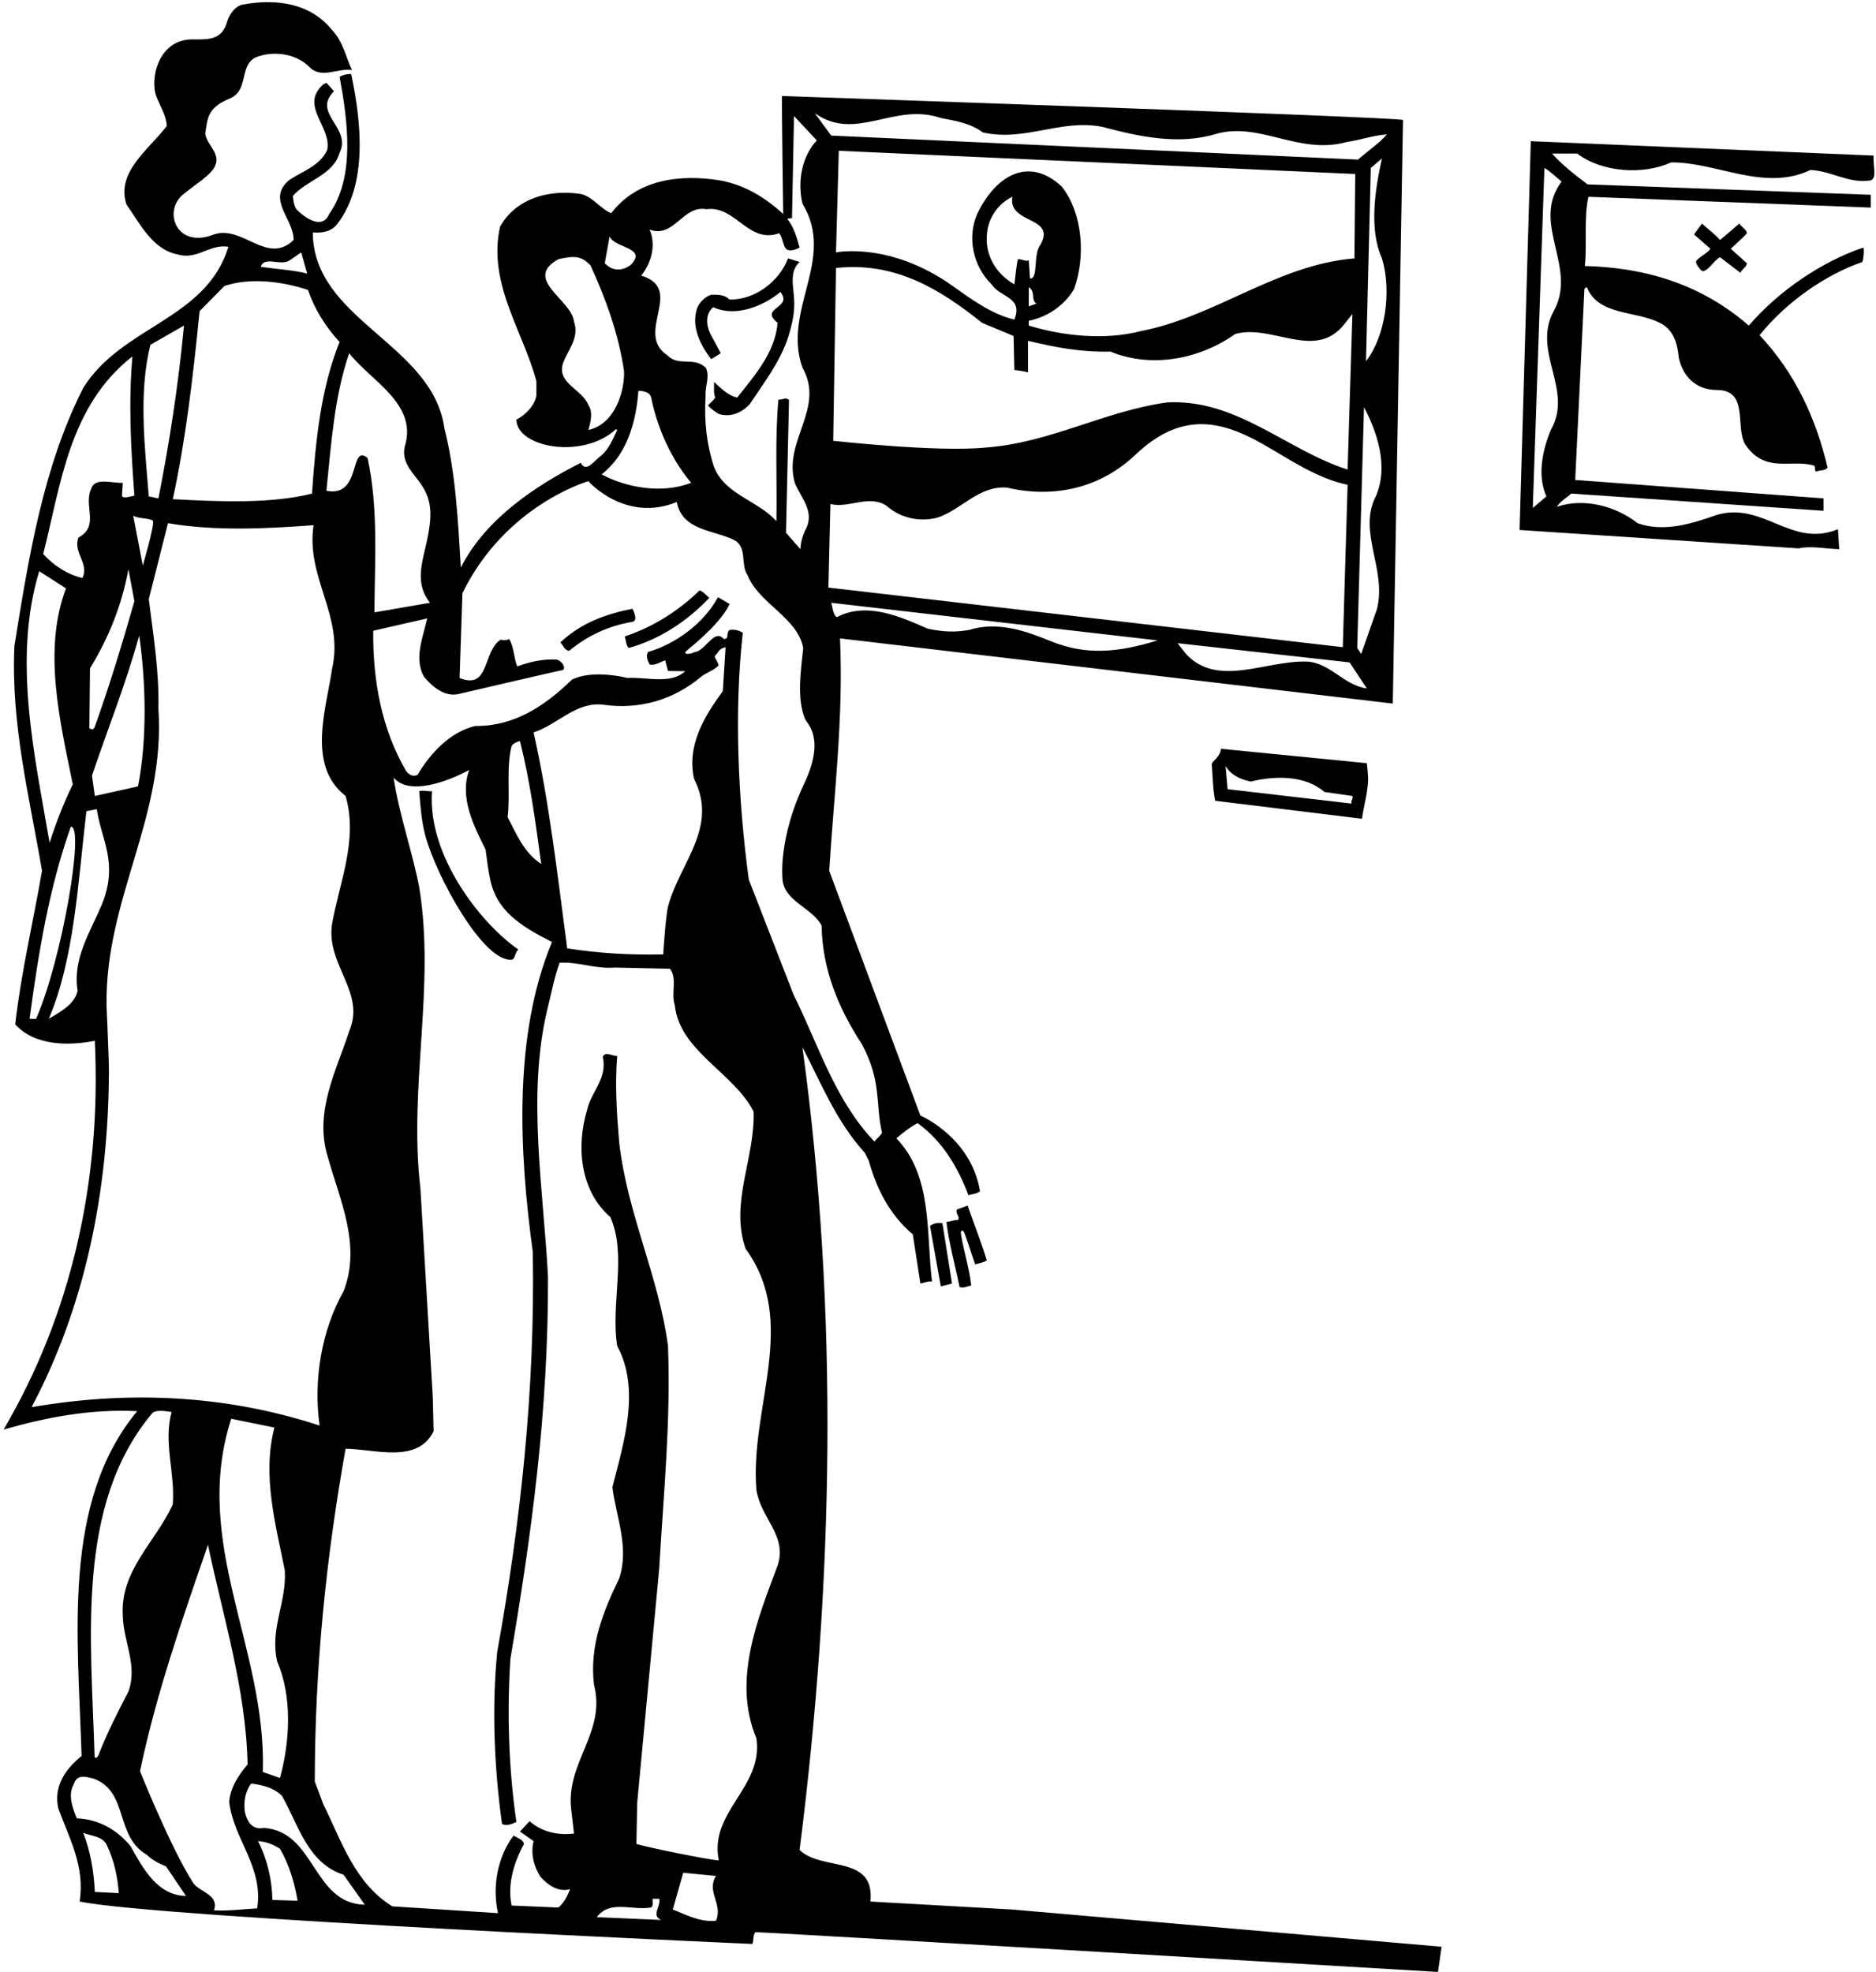 <?xml version="1.0" encoding="UTF-8"?>
<svg xmlns="http://www.w3.org/2000/svg" xmlns:xlink="http://www.w3.org/1999/xlink" width="469pt" height="493pt" viewBox="0 0 469 493" version="1.1">
<g id="surface1">
<path style=" stroke:none;fill-rule:nonzero;fill:rgb(0%,0%,0%);fill-opacity:1;" d="M 180.199 88.301 L 177.602 83.5 C 176.602 81.398 176.199 78.602 178.301 76.801 C 183.602 79.301 190.5 76.801 195.102 73 C 198.398 77.102 189.602 76.898 194.398 80.699 C 193.801 88.102 188.699 93.801 184.301 99.398 C 182 98.898 180.301 97.102 178.5 95.5 C 178.602 96.801 178.301 98.199 178.801 99.398 C 178.199 100.398 176.879 101.23 177.043 101.426 C 177.773 102.289 178.805 102.93 179.699 103.5 C 182.699 104.398 185.398 103.199 187.398 101.102 C 190.996 95.668 195.176 90.293 197.121 84.039 C 198.902 78.316 198.672 75.832 198.328 72.52 C 198.062 69.93 197.855 67.426 199.898 65.5 L 197 64.602 C 194.801 70.398 188.699 75 182.398 74.898 C 181.199 73.699 179.5 73.602 177.801 73.699 C 176.301 74.102 174.602 75.801 174.199 77.301 C 172.801 81.898 175.199 86.398 177.801 89.801 L 180.199 88.301 "/>
<path style=" stroke:none;fill-rule:nonzero;fill:rgb(0%,0%,0%);fill-opacity:1;" d="M 217.602 475.398 C 218.801 463.602 205.398 467.898 199.898 462.5 C 208.398 395.5 209.699 328.102 200.602 261.801 C 205.301 270.801 209 280.301 216.199 288.199 L 217.199 290.199 C 219.102 297 222.199 303.5 228.199 308.602 L 230.102 320.898 C 231.102 320.699 232.199 320.199 233 320.398 C 231.5 308.199 233.199 294 224.102 284.602 C 225.801 283.102 227.5 281.801 229.398 280.801 C 235.699 285.301 239.602 292.102 242.102 298.801 C 243.102 298.5 244.199 298.5 245 297.801 C 242.75 284.25 230.102 278.898 230.102 278.898 L 207.301 217.699 C 208.5 198.5 210.898 179.398 210 159.602 L 348.199 175.898 L 350.75 30 C 350.25 29.301 195.5 24 195.5 24 C 195.398 25.398 195.801 53.5 195.801 53.5 C 191.102 49.199 186 46.199 180 45.102 C 170 43.5 159.301 44.801 152.801 53.301 C 150.102 52.199 148.102 49.102 145.199 48.5 C 137.398 47.301 129 49.5 125 56.699 C 121.898 70.898 130.699 82.602 134.102 95.301 L 134.102 98.898 C 133.699 101.398 131.301 103.801 129.102 104.898 C 129.102 111.789 145.566 115.043 154 107.301 L 154.301 107.5 C 153.199 109.801 152.301 112.199 150.199 114 C 148.699 115 146.5 118.398 145.199 115.699 C 133.801 121.5 121.398 129.699 115.199 141.898 C 114.5 129.898 113.898 118.102 111.102 107.102 C 108.199 85.898 78.301 80.102 78.199 58.102 C 80.699 58.301 82.898 57.898 84.398 55.898 C 92 45.898 90.301 30.398 87.801 18.5 C 86.699 18.5 85.801 18.699 84.898 19.199 C 86.898 30 88.898 44.199 82.301 53.5 C 80.227 58.34 74.602 52.801 74.602 52.801 C 73.5 52 73.398 50.398 73.199 49 C 76.699 45 83.301 43.801 84.898 38.199 C 88 31.898 77.898 28.398 83.5 22.801 L 81.602 20.699 L 80.801 21.102 C 74.801 26.5 83 31.699 81.801 37.5 C 79.898 41.602 75.5 42.801 72.199 45.102 C 66.602 49.898 73.5 54.801 73.398 60 C 66.801 66.398 60.699 56.199 53.5 58.602 C 44.137 62.344 40.641 52.824 45.781 48.605 C 48.66 46.242 52.254 44.062 53.5 42 C 55.602 38.5 51.699 36.398 51.301 33.398 C 51.898 29.898 51.668 27 57.301 24.699 C 62.332 22.668 59.699 16.602 63.801 14.398 C 68.102 12.602 73.801 13.301 77.199 16.602 C 80.199 19.898 84.199 17 88 17.5 C 86.398 14.199 85.801 10.398 83 7.5 C 77.5 0.602 68.602 -0.398 60.398 1.199 C 58.301 1.898 57.102 4.102 56.602 6 C 55.145 10.219 51.57 9.836 48 9.852 C 39.508 9.887 37.34 19.918 39.168 24.332 C 40.156 26.727 41.594 29 41.699 31.5 C 37.102 37.5 29 43 31.602 51.102 C 35 55.898 38.102 62.398 44.398 63.602 C 49.199 65.102 52.5 60.898 57.102 61.699 C 51.5 80 30.5 81.398 20.801 97 C 10.801 116.699 7.199 139.102 3.602 161.5 C 2.699 181.199 7.398 199.301 10.5 217.699 C 8.301 230.5 5.301 243 3.801 256.102 C 8.699 261.5 17.199 261.5 23.699 260.199 C 25.398 295.5 17.699 328.801 0.898 357.398 C 11.398 354.398 22.5 352.199 34.301 352.801 C 15.398 375.602 19.5 409.199 20.398 439 C 16.301 442.301 13.301 446.699 14.602 452.199 C 17.301 459.5 21.301 466.699 19.898 475.398 C 40 479.5 188.102 486 188.102 486 C 188.477 485.176 188.176 483.617 188.887 483.062 C 189.125 482.875 359.5 493 359.5 493 L 360.398 486.699 L 253.102 477.398 Z M 260.102 61.199 C 258.199 63.602 259.664 69.836 257.5 69.602 L 257.199 65.102 C 256.301 65.477 255.23 64.613 254.5 64.832 C 254.258 64.906 253.602 71.102 253.602 71.102 C 249.199 68.602 246.398 64.102 246.699 59.102 C 246.801 54.898 249.301 51 253.102 49.199 C 251.898 56.102 264.199 54 260.102 61.199 Z M 259.102 75.898 L 257.199 76.602 L 257.199 71.801 C 259 73 257.602 74.898 259.102 75.898 Z M 257.199 80.199 C 261.699 79.301 266 76.5 268.5 72.301 C 271.398 64.398 270.801 53.398 265.398 46.602 C 257.18 38.988 248.922 43.82 244.301 53.5 C 241.699 59.398 243.301 66.602 247.898 71.102 C 250.199 74.5 255.801 74.199 253.602 79.898 C 247.871 78.543 242.984 74.91 238.008 71.391 C 222.418 60.344 209 63.102 209 63.102 L 209.699 37.699 L 338.801 43.5 L 338.602 64.602 C 319.199 66.199 303.898 79.199 285.102 82.801 C 276.199 85.102 265.699 84 257.199 81.398 Z M 245.5 80.699 L 253.398 84 L 253.59 92.504 C 253.59 92.504 255.699 92.699 257 93.102 L 257 85.199 C 263.602 86.801 270.301 88.102 277.602 87.898 C 288 92.199 300.102 89.699 308.801 83.5 C 318.102 80.898 328.898 90.398 336.199 80.898 L 338.102 78.5 L 336.898 117.398 C 321.602 112.5 309.199 99.699 291.801 100.602 C 276 102.801 262.602 110.699 246.398 111.898 C 234.102 113.102 208.301 110.199 208.301 110.199 L 209 67 C 223.699 65.398 234.898 72.199 245.5 80.699 Z M 221.699 126.5 C 225.102 129.5 229.898 130.602 234.398 129.398 C 240.398 127.398 244.699 121.398 251.699 121.898 C 263.949 124.766 275.367 121.746 283.859 113.691 C 295.184 102.949 305 104.922 315.809 111.082 C 322.629 114.969 329.137 119.555 336.898 121.199 L 335.699 161.801 L 207.102 146.898 L 207.602 126 C 212.102 127.199 217.301 123.5 221.699 126.5 Z M 262.699 160.301 C 256.801 157.898 249.551 155.199 242.25 157.5 C 238.648 158.102 236 158 232 157.199 C 225.301 154.301 216.801 150.301 209.199 154.301 C 208.199 153.602 208.199 152 207.801 150.699 L 289.398 160.102 C 279.25 163.25 271.301 163.801 262.699 160.301 Z M 326.602 165.398 C 316.398 165.102 304.398 172 296.5 163.5 L 294.398 160.801 L 337.398 165.602 L 341.699 172.102 C 336 171.398 332.5 165.602 326.602 165.398 Z M 344.25 152.25 L 340.301 163.5 L 339.301 162 L 341 101.801 C 344 107.5 347.301 116.199 344 124 C 339.301 132.898 346.75 142.25 344.25 152.25 Z M 341.5 90.301 L 342.699 42 L 345.5 39.602 C 343.898 46.699 342.102 57.199 345.5 64.602 C 348 73 346.25 84.25 341.5 90.301 Z M 235.199 29.5 C 238.898 30.199 242.602 30.801 245.699 33.102 C 256.199 35.5 265.102 29.699 275.5 31.699 C 284.602 34.102 294.699 36.398 304.301 33.398 C 315.102 30.5 324.801 38.801 336.699 35.5 C 340.102 35 343.5 33.801 346.699 33.602 C 345.199 35.5 341.898 37.801 339.5 39.898 L 207.801 33.898 L 203.699 28.301 C 214 35.602 223.5 25.5 235.199 29.5 Z M 162.398 57.398 C 168.5 59.699 170.699 51.199 176.602 52.301 C 183.898 51.301 187.102 61.102 194.801 58.301 C 195.5 59.148 195.699 60.699 196.199 61.773 C 197.023 63.547 199.898 61.898 199.898 61.898 C 199.199 59.398 198.5 56.801 196.801 54.699 L 198.004 54.516 L 198.5 29 L 204.199 35.102 C 200.5 39.102 199.301 45.199 200.602 50.898 C 209.102 64.801 195.5 77.398 200.602 91.898 C 206.398 102.102 195.699 110.199 198.699 120.699 C 200.102 124.301 203.602 127.602 201.602 132 C 200.699 133.602 200.199 135.398 200.102 137.301 L 196.5 133.199 L 197.25 100 C 196.352 99.199 195.699 100 194.602 99.898 C 193.699 109.699 194.301 120.199 194.102 130.301 C 189.5 125.102 181.199 123.699 178.5 116.699 C 176.699 111.301 176 105.398 176.398 99.102 C 176.25 96.25 177.5 94.398 176.5 92 C 173.5 89 169.699 91.801 166.801 88.801 C 158.5 83.199 171.398 72.301 160.301 68.898 C 162.801 65.801 164.102 61.301 162.398 57.398 Z M 152.398 59.102 C 153.602 62.102 162.102 61.801 157.602 66.301 C 153.75 69 151.199 65.801 151.199 65.801 Z M 147.102 107.5 C 147.5 106.102 148.398 103.102 147.102 101.301 C 145.602 97.301 139 95.801 140.801 90.699 C 142 87.398 144.898 84.5 143.5 80.398 C 142.898 74.898 130.602 69.801 139.602 64.801 C 143.801 63.867 145.25 64 147.602 66.301 C 151.398 74.602 154.602 83.301 156 92.699 C 156.25 97 154.141 105.938 147.102 107.5 Z M 159.602 97.699 C 161.355 97.73 162.555 98.289 162.773 99.359 C 164.75 109 169.102 116.398 172.801 120.699 C 165.602 123.5 156.801 122 150.398 118.602 C 156.699 113.699 159 105.699 159.602 97.699 Z M 101.199 111.602 C 100.383 115.035 102.477 117.43 104.422 119.918 C 108.113 124.637 108.363 128.465 106.312 137.074 C 105.18 141.812 104.078 146.395 107.5 150.699 L 93.602 153.102 C 93.699 139.699 94.602 127.102 91.898 114.5 C 87.25 110.75 90.5 124.5 81.602 122.699 C 82.801 110.898 83.602 99 87.301 88.301 C 92.602 95.199 104.5 100.898 101.199 111.602 Z M 72.398 65.102 L 75.301 63.102 L 76.801 68.398 C 73.398 67.5 69.102 67.301 65.199 66.699 C 66.102 63.898 70.199 66.602 72.398 65.102 Z M 56.102 71.5 C 62.602 69.301 70.801 70.398 77 72.5 C 78.602 77.199 81.301 81.602 84.898 85.5 C 80.199 97.102 78.898 110.199 78 123.398 C 67.801 126 54.602 125.398 43.199 124.801 C 46.5 109.602 48.301 93.801 49.898 77.801 Z M 37.602 86.199 C 40.398 84.602 43.199 83 46 81.398 C 44.602 96.102 42.398 110.5 39.602 124.602 L 37.199 124.102 C 36.199 111.602 34.602 98.199 37.602 86.199 Z M 34.801 158.898 C 36.5 170.699 36.801 184.898 34.5 196.602 L 23.699 199 L 23 193.898 C 26.898 182.301 31.5 170.898 34.801 158.898 Z M 22.34 182.004 L 22.5 167.102 C 27.199 159.398 30.5 151.199 32.102 142.301 L 33.602 150.301 C 30.578 160.875 27.398 171.371 23.711 181.645 C 23.25 182.934 22.34 182.004 22.34 182.004 Z M 35.699 141.398 L 33.301 128.898 C 34.426 129.711 37.074 129.434 38.195 130.156 C 38.867 130.59 35.699 141.398 35.699 141.398 Z M 33.102 89.102 C 32.102 100.602 32.699 111.898 33.602 123.898 C 32.699 124.102 30.461 124.812 30.5 123.836 C 30.539 122.863 30.648 121.602 30.699 120.699 C 28.199 120.898 23.699 119.199 22.801 122.199 C 20.801 126.5 25 131.5 19.602 134.398 C 18.199 138.199 22.398 140.898 20.602 144.5 C 17.102 143.699 13.602 141.602 10.801 138.5 C 15.301 120.801 17.301 101.5 33.102 89.102 Z M 9.801 142.801 L 16.5 147.102 C 10.602 162.602 15.102 180.801 18.199 196.102 C 15.898 200.801 14 205.699 12.398 210.699 C 8.699 189 3.102 165 9.801 142.801 Z M 7.398 254.699 C 9.602 238.199 12.301 221.898 17.699 206.699 C 21.25 206.25 15.5 240.051 9 254.75 Z M 19.398 247.699 C 18.699 251.102 14.898 253.102 12.199 254.699 C 18.602 239.699 19.5 220.5 21.602 202.801 L 24.199 202.301 C 25.301 210 29.75 215.75 25.398 226.301 C 22.5 233.102 18.102 239.801 19.398 247.699 Z M 7.898 351.801 C 21.191 326.672 27.109 298.227 27.23 267.75 C 27.242 264.754 26.664 252.684 26.645 251.492 C 26.188 224.719 41.418 204.484 39.602 177.102 C 39.801 167.602 38.301 158.699 37.199 149.801 L 42 130.801 C 53.699 132.801 66.398 132.199 78.398 131.301 C 76.398 144.5 86.102 153.898 83 167.301 C 81.602 177.102 76.602 191.398 86.398 199 C 89.602 210 84.801 220.699 83 231.102 C 81.5 241.25 91.5 248.102 87.301 257.801 C 84.102 267.699 78.398 278.102 82 289.398 C 84.898 299.898 90.398 311.301 85.898 322.801 C 80.398 332.602 78.301 344.898 79.898 356.398 C 55.918 348.551 31.586 347.715 7.898 351.801 Z M 57.801 354.699 L 68.602 356.898 C 65.5 368.898 68.898 381 71.199 392.602 C 71.699 400.699 67.398 407.098 69.301 415.402 C 73.102 424.199 72.5 435.301 70 444.5 L 65.699 443 C 66.699 412.098 47.801 385.801 57.801 354.699 Z M 37.898 353.5 C 38.699 352.301 41.398 352.801 42.898 353 C 40.801 360.699 43.801 368.102 43.199 376.102 C 39 385.398 30 392.602 30.699 403.902 C 30.801 410.402 34.5 416.301 32.102 422.902 C 29.457 428.02 26.738 433.285 24.691 438.633 C 24.34 439.551 23.66 439.793 23.637 438.988 C 22.773 409.48 18.918 376.375 37.898 353.5 Z M 23.699 473 C 23.5 467.801 22.5 462.5 20.801 458.199 C 22.898 459.102 25.801 459 26.801 461.5 C 28.5 465.102 29.398 469.102 29.699 473.301 Z M 32.602 461.5 C 29.102 457.301 24.5 454.801 19.199 454.602 C 18.199 452.102 16.898 448.801 18.398 446.199 C 19.199 443.398 21.5 444.199 23.5 444.699 C 32.199 448 28.699 459.102 36.699 463.699 C 38.102 465.102 39.801 465.898 41.5 466.602 L 46.5 474 C 39.301 473.898 35.699 467 32.602 461.5 Z M 64.301 477.102 C 60.699 477.301 57.199 477.801 53.5 477.602 C 54.801 473.699 50.102 473.102 48.398 470.898 C 42.801 462.301 35 442.801 35 442.801 C 39.102 423.301 45.602 404.699 52 386.199 C 55.699 404.098 61.5 422.199 61.898 441.102 C 59.602 443.898 57.602 446.801 57.301 450.5 C 58.398 459.898 65.898 466.602 64.301 477.102 Z M 68.102 475 C 68 469.898 66.801 464.801 64.5 460.301 C 66.602 460.398 68.398 461.199 70 462.199 C 72.301 466.199 73.602 470.602 74.398 475.199 Z M 66 457 C 62.898 457.602 61.699 455.199 61.199 452.898 C 60.898 450.5 61.301 447.801 62.801 445.898 C 65.699 446.301 68.398 446.898 70.5 449 C 74.602 456.199 76.898 465.801 85.898 468.699 L 91.199 476.199 C 78.102 475.898 78.898 457.898 66 457 Z M 149.199 479.301 C 152.5 474.898 157.898 477.699 162.699 476.898 C 163.5 476.5 163 475.398 163.199 474.699 L 164.801 474.699 C 165.301 476.602 162.699 478.898 165.301 480 Z M 179 480.199 C 174.898 480.602 171.602 478.699 168.199 477.398 L 170.801 468.199 L 179 469 C 176.5 472.898 180.801 476 179 480.199 Z M 194.398 391.398 C 189.5 404.598 183 420 189.102 434.598 C 190.898 446.898 177.199 452.898 179.699 465.102 C 177.199 465 161.602 461.801 159.102 461 L 159.301 450.699 L 164.801 392.199 C 165.898 373.102 167.699 355.898 167 336.5 C 164.699 319.102 156.801 303.398 154.801 285.602 C 154.199 278.602 153.699 271.199 154.301 264 C 153.102 264.102 151.398 262.699 150.699 264.199 C 151.898 269.699 147.801 272.898 146.801 277.398 C 144 286.602 145 297.699 152.602 304.301 C 156.801 313.898 152.602 325.898 154.301 336.5 C 160.199 347.398 155.898 360.801 153.102 371.801 C 154 379.199 157.398 386.801 154.801 394.598 C 150.898 402.699 147.301 411.301 148.5 421.199 C 151.602 433.098 141.398 440.602 142.801 452.398 L 143.5 458.398 C 139.5 458.898 135.398 458 132.398 455.301 L 130 457.898 L 133.398 460.301 C 132.602 463.5 133.5 466.699 135.102 469.199 C 137.102 471.398 139.602 473.102 142.5 472.301 C 141.898 474 141 475.699 139.602 476.898 L 127.898 476.398 C 126.801 471 128.5 465.602 131 461 C 130.699 459.801 129.301 459.5 128.398 458.898 C 124.398 464.199 123 471.602 124.5 478.301 L 98.102 476.602 C 88.699 470.898 85.301 460.102 80.801 451 L 78.699 445.398 C 78.699 416.598 81.602 389 86.398 362.199 C 93.398 362.199 104.398 366.102 108.398 357.801 L 108.199 349.398 L 105.102 297.102 C 102.102 271.699 108.898 246.699 104.801 221.801 C 103 212.5 99.801 203.801 98.398 194.398 C 102.215 198.98 111.75 195.488 117.301 192.5 C 114.801 199.301 118.398 206.398 121.398 212.398 C 121.727 214.953 122.047 217.672 122.637 220.277 C 124.27 227.48 129.688 231.344 138 235.5 C 128.398 258.602 129.699 287.398 133.199 313 C 133.801 347.5 130.102 380.898 124.301 413 C 122.898 427.199 123.602 442.301 125.5 456 C 126.699 456.602 128 456 129.102 455.5 C 127.199 442.5 126.699 428.301 127.602 414.699 C 132.898 383.5 137.102 352.699 137 319.199 C 135.898 297.699 131.699 273.898 136.801 252.5 C 137.801 248.602 138.5 244.5 139.898 240.699 C 144.5 240.398 148.801 242.301 153.801 241.898 L 167.5 242.199 C 169.398 244.699 167.699 248.199 168.699 251.301 C 169.898 262.801 183.398 268.102 188.398 277.898 C 188.801 289.5 182.398 300.699 186.398 312.199 C 199.801 330.602 187.398 351.801 189.102 372.5 C 190.25 379.75 196.898 383.898 194.398 391.398 Z M 127.898 186.5 C 128.301 185.898 129.199 185.398 130 185.301 C 132.5 195.199 133.898 205.602 135.301 216 C 130.801 213 129.102 208.398 126.898 204.301 C 127.602 198.801 126.5 192 127.898 186.5 Z M 178.922 163.742 C 179.676 163.094 179.664 162.164 181.398 161.801 L 180.699 172.801 C 176 179.199 171.699 186.301 173.5 194.699 C 179.68 206.809 169.98 215.66 167.039 226.508 C 166.406 228.832 165.801 238.602 165.801 238.602 C 157.5 238.801 149.5 238.301 141.801 237.102 C 139.398 219 137.301 200.398 133.398 183.102 C 139.398 181.199 144 175.301 150.898 176.199 C 160.027 177.457 168.387 174.926 175.211 169.25 C 176.531 168.148 178.465 167.664 179.664 166.336 C 179.164 164.664 178.289 164.285 178.922 163.742 Z M 187.199 219.898 C 184.5 199.898 183.5 177.801 185.699 158.199 C 184.801 157.602 183.602 157.301 182.398 157.5 C 181.93 157.879 181.855 158.43 181.852 159.004 C 181.844 159.652 181.09 159.93 180.836 159.652 C 180.258 159.02 179.684 158.898 179.109 159.078 C 177.391 159.621 175.66 162.863 173.699 163 C 172.5 163.66 170.367 163.746 171.801 162.562 C 174.844 160.055 180.363 155.348 182.398 151 L 179.5 149.301 C 175.898 155.898 168.898 161 162 163 C 161.398 164 161.898 165.199 162.398 166.102 C 163.699 166.5 165 165.5 166.301 165.102 L 167 167.75 L 171.301 167.801 C 167.699 171.199 161.602 169.199 156.898 169.5 C 152.699 168.5 146.898 168 143 169.898 C 136.102 176.602 128.5 181.602 118.801 181.5 C 112.5 183 107.602 188.301 104.398 193.699 C 103.301 194.301 102.199 193.699 101.5 192.699 C 95.5 182.398 93.199 170.5 93.301 157.699 L 106.801 154.602 C 105.801 159.199 103.398 164.602 106 169.199 C 108.199 171.801 111.199 174.301 114.699 173.5 C 114.699 173.5 139.898 167.602 140.801 167.5 C 141.5 166.5 140.199 165.199 139.199 164.898 C 135.602 164.699 132.398 165.5 129.301 166.602 C 128.5 164.699 128.449 161.449 127.25 159.75 C 126.648 160.148 125.5 160.102 125.199 159.898 C 120.602 162.801 122.5 172.602 114.898 169.5 L 115.602 148.301 C 126.445 126.145 147.102 120.301 147.102 120.301 C 147.199 120.5 156.5 130.75 169.199 125.5 C 170.5 132.602 178.301 132.5 183.301 134.898 C 187 136.602 185 141.102 186.898 143.801 C 189.699 150.898 199.398 154.398 200.801 162 C 200.227 167.809 199.121 174.414 201.254 179.75 C 201.691 180.852 206.48 184.43 201.055 195.891 C 194.598 209.516 195.602 219.398 195.602 219.398 C 195.699 225.301 203 226.801 205.398 231.398 C 205.602 242.602 209.699 252.199 215.5 261.102 C 220.5 270.5 218.801 275.898 220.5 283.199 C 220.102 284 219.199 284.602 218.602 285.398 C 208.602 274.898 204.602 261.102 198.398 248.699 L 187.199 219.898 "/>
<path style=" stroke:none;fill-rule:nonzero;fill:rgb(0%,0%,0%);fill-opacity:1;" d="M 158.102 152.199 C 151.5 153.5 145.301 155.699 140.102 160.602 C 140.801 161.301 141.102 162.602 142.301 162.699 C 146.898 158.898 152.102 156.5 157.898 155.5 C 159.602 155.398 158.5 152.898 158.102 152.199 "/>
<path style=" stroke:none;fill-rule:nonzero;fill:rgb(0%,0%,0%);fill-opacity:1;" d="M 174.898 147.602 C 169.301 153 163.102 156.801 156.199 159.102 C 156.5 160.102 156.5 161.398 157.199 162 C 164.699 159.898 171.602 155.5 177.301 149.5 C 176.602 148.801 175.801 147.898 174.898 147.602 "/>
<path style=" stroke:none;fill-rule:nonzero;fill:rgb(0%,0%,0%);fill-opacity:1;" d="M 302.938 191.004 C 303.188 194.078 303.191 197.254 303.801 200.199 L 340.5 204.699 C 340.898 201.676 341.93 198.27 342.031 194.988 C 342.059 194.148 341.801 191.398 341.699 190.801 L 305.199 187.199 C 305.301 188.898 302.898 190.535 302.938 191.004 Z M 312.699 195.398 C 318.801 193.898 326.301 193.801 331.102 198 L 338.102 199 C 338.398 199.801 337.602 200.102 337.898 200.898 L 306.898 197.301 L 306.398 191.5 C 307.801 193.898 310.301 194.898 312.699 195.398 "/>
<path style=" stroke:none;fill-rule:nonzero;fill:rgb(0%,0%,0%);fill-opacity:1;" d="M 436.715 58.262 C 436.684 57.492 435.305 56.617 434.801 55.898 C 433.199 57.301 431.602 58.699 430 60 C 428.602 58.398 427 57.301 425.5 55.898 L 423.5 58.602 L 427.602 62.199 C 426.883 63.309 424.848 64.16 424.07 65.23 C 423.66 65.805 425.324 67.918 425.82 67.805 C 427.238 67.48 428.594 65.039 430 64.301 L 435.102 68.199 C 435.398 67.301 436.699 66.801 436.699 65.801 L 432.699 62.199 C 433.801 61.102 436.73 58.562 436.715 58.262 "/>
<path style=" stroke:none;fill-rule:nonzero;fill:rgb(0%,0%,0%);fill-opacity:1;" d="M 468.398 38.898 L 382.699 35.301 L 379.898 132.5 L 449.699 137.102 C 452.602 136.398 456.398 137.199 459.801 137.301 L 459.5 132.301 C 447.898 137.102 440.898 125.398 429.301 128.699 C 423.301 130.801 416.102 133.199 409.398 130.801 C 403.898 126.5 396 124.398 389.199 126.699 C 390.102 125.301 391.602 124.5 392.801 123.398 L 455.898 127.699 L 455.898 124.602 L 393.801 120 L 396.098 72.254 C 396.098 72.254 396.57 71.48 396.828 72.074 C 399.816 78.945 409.008 77.66 414.898 80.699 C 418.5 82.398 419.398 86.102 419.699 89.5 C 420.699 93.898 423.75 97.5 429.301 97.5 C 437.301 97.602 433.699 106.699 436.301 111.102 C 441.25 118.5 447.801 114.699 453.5 116.398 C 454 116.801 453.5 117.5 454 117.898 C 455 117.5 456.398 117.699 456.898 116.898 C 454 104.699 448.898 93.398 439.898 83.801 C 446.457 75.578 456.398 68.656 465.562 65.504 C 465.762 65.434 466.254 61.746 465.703 61.934 C 455.551 65.375 444.695 72.672 437.199 81.398 C 425.602 71.301 411.801 66.898 396.199 66.5 C 396.801 61.102 395.898 54.602 397.102 49.199 L 467.699 51.898 L 467.699 48.699 L 396.898 46.102 C 393.801 43.801 390.301 41 388 38.398 L 394.301 38.398 C 400.5 43.102 410.699 43.801 417.801 40.602 C 429.102 40.5 441.102 48 452.602 42.5 C 457.898 42.699 462.199 46 467.699 45.102 C 469.301 44.398 468.25 41.75 468.398 38.898 Z M 390.398 45.398 C 382.5 55.898 394.699 66.898 388.301 78 C 383.102 88.102 393.301 97.398 387.801 107.301 C 385.699 112.199 384.199 118.801 386.602 124.102 L 383.199 127 L 386.102 42 C 387.699 42.898 389 44.301 390.398 45.398 "/>
<path style=" stroke:none;fill-rule:nonzero;fill:rgb(0%,0%,0%);fill-opacity:1;" d="M 241.117 308.289 C 242.109 310.867 242.848 313.535 243.801 316.102 C 244.801 315.801 245.801 315.699 246.699 315.102 C 245.301 310.5 243.5 306 241.898 301.398 L 239.199 302.398 C 238.801 303.5 240.102 304.199 239.5 305 C 238.398 305 237.602 305.398 236.602 305.5 C 237.301 311.102 238.801 316.398 239.898 321.801 C 241.102 322.102 241.898 321.5 242.801 321.398 C 242.312 316.949 240.914 312.762 240.234 308.516 C 240.078 307.516 240.754 307.344 241.117 308.289 "/>
<path style=" stroke:none;fill-rule:nonzero;fill:rgb(0%,0%,0%);fill-opacity:1;" d="M 232.5 306.5 L 235.199 321.602 L 238 320.898 L 235.602 305.801 C 234.398 305.602 233.199 305.898 232.5 306.5 "/>
<path style=" stroke:none;fill-rule:nonzero;fill:rgb(0%,0%,0%);fill-opacity:1;" d="M 128.012 239.902 C 128.793 239.801 128.773 237.926 129.602 237.398 C 120.32 231.008 106.812 213.992 108 197.801 C 106.699 197.898 106 197.5 104.801 197.801 C 105.102 201.602 105.391 205.371 106.301 208.801 C 109 219 120.945 240.832 128.012 239.902 "/>
</g>
</svg>
